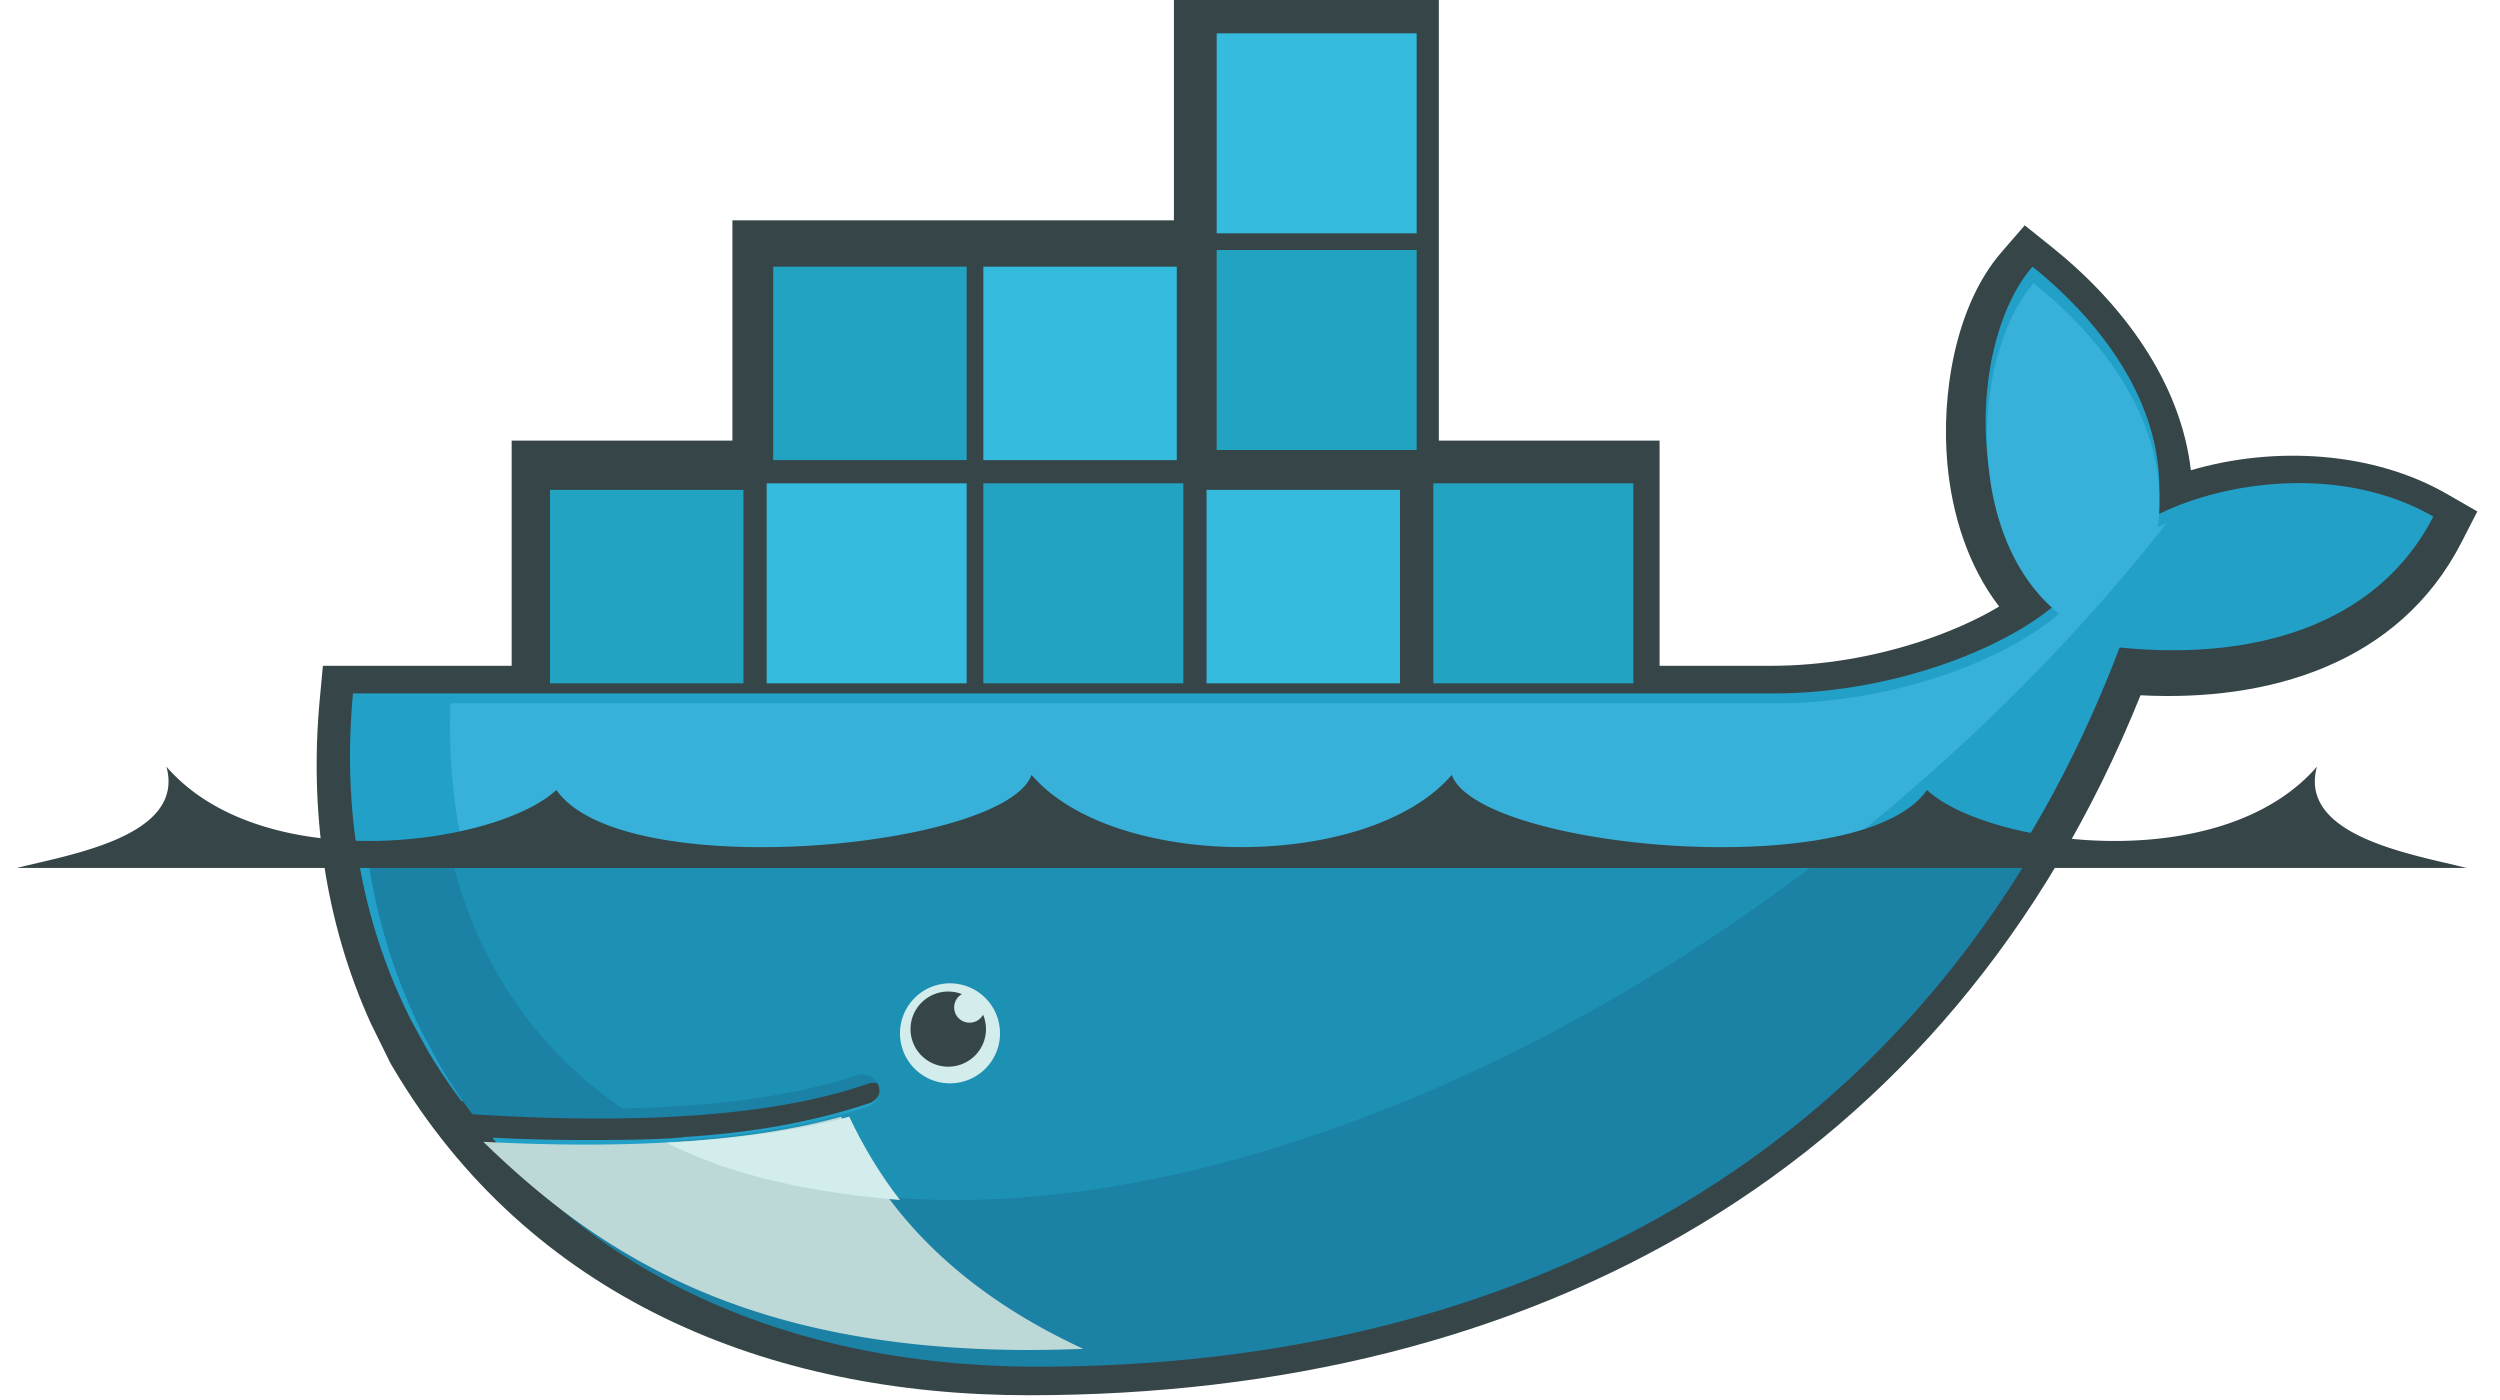 <svg width="150" viewBox="0 0 148 84"><g fill="none"><path d="M85.33 26.436h13.245v13.512h6.697c3.093 0 6.274-.55 9.202-1.54 1.44-.487 3.055-1.165 4.474-2.017-1.87-2.436-2.824-5.512-3.104-8.544-.383-4.125.451-9.492 3.248-12.72l1.393-1.607 1.659 1.33c4.177 3.35 7.69 8.03 8.309 13.365 5.03-1.477 10.935-1.128 15.368 1.426l1.819 1.047-.957 1.865c-3.75 7.302-11.589 9.564-19.252 9.164-11.467 28.503-36.434 41.998-66.704 41.998-15.64 0-29.988-5.835-38.159-19.682l-.134-.225-1.19-2.417c-2.762-6.096-3.68-12.773-3.057-19.445l.187-1.998H29.7V26.436h13.245V13.218h26.49V0H85.33v26.436z" fill="#364548"/><path d="M128.46 30.88c.891-6.894-4.294-12.309-7.51-14.88-3.706 4.263-4.282 15.435 1.532 20.139-3.245 2.867-10.082 5.466-17.083 5.466h-85.22c-.68 7.27.602 13.967 3.532 19.697l.97 1.765a32.697 32.697 0 0 0 2.009 3c3.504.223 6.734.3 9.69.235 5.808-.127 10.547-.81 14.139-2.048.528-.163 1.09.12 1.271.64a1.017 1.017 0 0 1-.6 1.284c-.479.166-.977.32-1.49.466h-.002c-2.828.804-5.861 1.344-9.774 1.584.233.004-.242.035-.243.035-.133.009-.3.028-.434.035-1.54.086-3.202.104-4.901.104-1.859 0-3.689-.035-5.735-.14l-.053.036C35.658 76.238 46.761 81 60.678 81c29.454 0 54.437-12.99 65.5-42.152 7.848.8 15.391-1.19 18.822-7.854-5.465-3.138-12.494-2.138-16.54-.114" fill="#22A0C8"/><path d="M128.47 31.643c.886-6.785-4.26-12.113-7.452-14.643-3.678 4.195-4.25 15.188 1.52 19.817-3.22 2.822-10.005 5.38-16.953 5.38H26.02c-.345 10.956 3.777 19.274 11.07 24.302 5.765-.125 10.467-.797 14.032-2.015a1.02 1.02 0 0 1 1.262.628.999.999 0 0 1-.597 1.265c-.474.163-.968.314-1.478.458h-.002c-2.807.791-6.075 1.391-9.958 1.628l-.095-.089c9.948 5.034 24.372 5.016 40.909-1.25C99.706 60.095 116.96 46.706 129 31.393c-.181.081-.358.164-.53.249" fill="#37B1D9"/><path d="M21 51c.528 3.95 1.671 7.65 3.365 11.02l.968 1.79a33.15 33.15 0 0 0 2.004 3.042c3.497.227 6.72.305 9.669.239 5.795-.13 10.523-.822 14.106-2.078a1.02 1.02 0 0 1 1.27.649 1.037 1.037 0 0 1-.6 1.303 27.63 27.63 0 0 1-1.487.473h-.002c-2.822.815-6.09 1.398-9.994 1.642-.134.009-.368.01-.503.018-1.535.087-3.176.14-4.872.14-1.854 0-3.75-.035-5.791-.14C36.217 77.152 47.363 82 61.249 82c25.159 0 47.047-9.659 59.751-31H21" fill="#1B81A5"/><path d="M26 51c1.502 6.685 5.112 11.933 10.353 15.506 5.788-.124 10.51-.791 14.09-2.002a1.026 1.026 0 0 1 1.268.625.99.99 0 0 1-.6 1.256c-.476.162-.972.313-1.484.456h-.002c-2.818.785-6.152 1.347-10.052 1.583 9.99 5 24.432 4.927 41.038-1.297C90.657 63.36 100.326 57.753 109 51H26" fill="#1D91B4"/><path d="M32 29.393h11.607V41H32V29.393zm.967.967h.916v9.673h-.916V30.36zm1.722 0h.953v9.673h-.953V30.36zm1.758 0h.953v9.673h-.953V30.36zm1.76 0h.952v9.673h-.952V30.36zm1.758 0h.953v9.673h-.953V30.36zm1.759 0h.916v9.673h-.916V30.36zM45.392 16H57v11.607H45.392V16zm.968.968h.915v9.672h-.915v-9.672zm1.722 0h.952v9.672h-.952v-9.672zm1.758 0h.952v9.672h-.952v-9.672zm1.759 0h.952v9.672H51.6v-9.672zm1.759 0h.953v9.672h-.953v-9.672zm1.758 0h.917v9.672h-.917v-9.672z" fill="#23A3C2"/><path d="M45 29h12v12H45V29zm1 1h.947v10h-.946V30zm1.78 0h.985v10h-.984V30zm1.818 0h.985v10h-.985V30zm1.819 0h.984v10h-.984V30zm1.818 0h.985v10h-.985V30zm1.817 0H56v10h-.948V30z" fill="#34BBDE"/><path d="M58 29h12v12H58V29zm1 1h.946v10H59V30zm1.78 0h.984v10h-.984V30zm1.818 0h.985v10h-.985V30zm1.819 0h.984v10h-.984V30zm1.817 0h.986v10h-.986V30zm1.819 0H69v10h-.947V30z" fill="#23A3C2"/><path d="M58 16h11.607v11.607H58V16zm.967.968h.915v9.672h-.915v-9.672zm1.722 0h.952v9.672h-.952v-9.672zm1.759 0h.952v9.672h-.952v-9.672zm1.759 0h.952v9.672h-.952v-9.672zm1.758 0h.953v9.672h-.953v-9.672zm1.759 0h.916v9.672h-.916v-9.672zm3.669 12.425H83V41H71.393V29.393zm.967.967h.916v9.673h-.916V30.36zm1.722 0h.952v9.673h-.952V30.36zm1.758 0h.953v9.673h-.953V30.36zm1.76 0h.952v9.673H77.6V30.36zm1.758 0h.953v9.673h-.953V30.36zm1.759 0h.916v9.673h-.916V30.36z" fill="#34BBDE"/><path d="M72 15h12v12H72V15zm1 1h.947v10H73V16zm1.78 0h.985v10h-.984V16zm1.818 0h.985v10h-.985V16zm1.819 0h.985v10h-.985V16zm1.818 0h.985v10h-.985V16zm1.818 0H83v10h-.947V16z" fill="#23A3C2"/><path d="M72 2h12v12H72V2zm1 1h.947v10H73V2.998zm1.78 0h.985v10h-.984V2.998zm1.818 0h.985v10h-.985V2.998zm1.819 0h.985v10h-.985V2.998zm1.818 0h.985v10h-.985V2.998zm1.818 0H83v10h-.947V2.998z" fill="#34BBDE"/><path d="M85 29h12v12H85V29zm1 1h.947v10H86V30zm1.78 0h.984v10h-.984V30zm1.818 0h.985v10h-.985V30zm1.818 0h.985v10h-.985V30zm1.819 0h.984v10h-.984V30zm1.818 0H96v10h-.947V30z" fill="#23A3C2"/><path d="M55.96 59a3 3 0 1 1 .08 6 3 3 0 0 1-.08-6" fill="#D3ECEC"/><path d="M55.895 59.493c.289 0 .564.054.819.152a.918.918 0 0 0 .46 1.716c.35 0 .654-.193.811-.479a2.247 2.247 0 0 1-.653 2.606 2.27 2.27 0 0 1-2.693.133 2.249 2.249 0 0 1-.91-2.528 2.262 2.262 0 0 1 2.166-1.6M0 52.078h147c-3.2-.808-10.126-1.9-8.984-6.078-5.82 6.707-19.856 4.706-23.399 1.399-3.944 5.697-26.908 3.531-28.51-.907-4.945 5.78-20.268 5.78-25.213 0-1.603 4.438-24.566 6.604-28.511.906-3.542 3.308-17.577 5.309-23.397-1.397 1.142 4.177-5.784 5.27-8.986 6.078" fill="#364548"/><path d="M64 80.933C56.163 77.308 51.862 72.38 49.469 67c-2.911.81-6.41 1.328-10.476 1.55a88.875 88.875 0 0 1-4.833.126c-1.95 0-4.003-.056-6.16-.167C35.187 75.51 44.028 80.902 60.398 81A97.72 97.72 0 0 0 64 80.933" fill="#BDD9D7"/><path d="M53 72c-1.134-1.445-2.234-3.26-3.043-5-3.044.816-6.704 1.338-10.957 1.563C41.921 70.05 46.098 71.43 53 72" fill="#D3ECEC"/></g></svg>